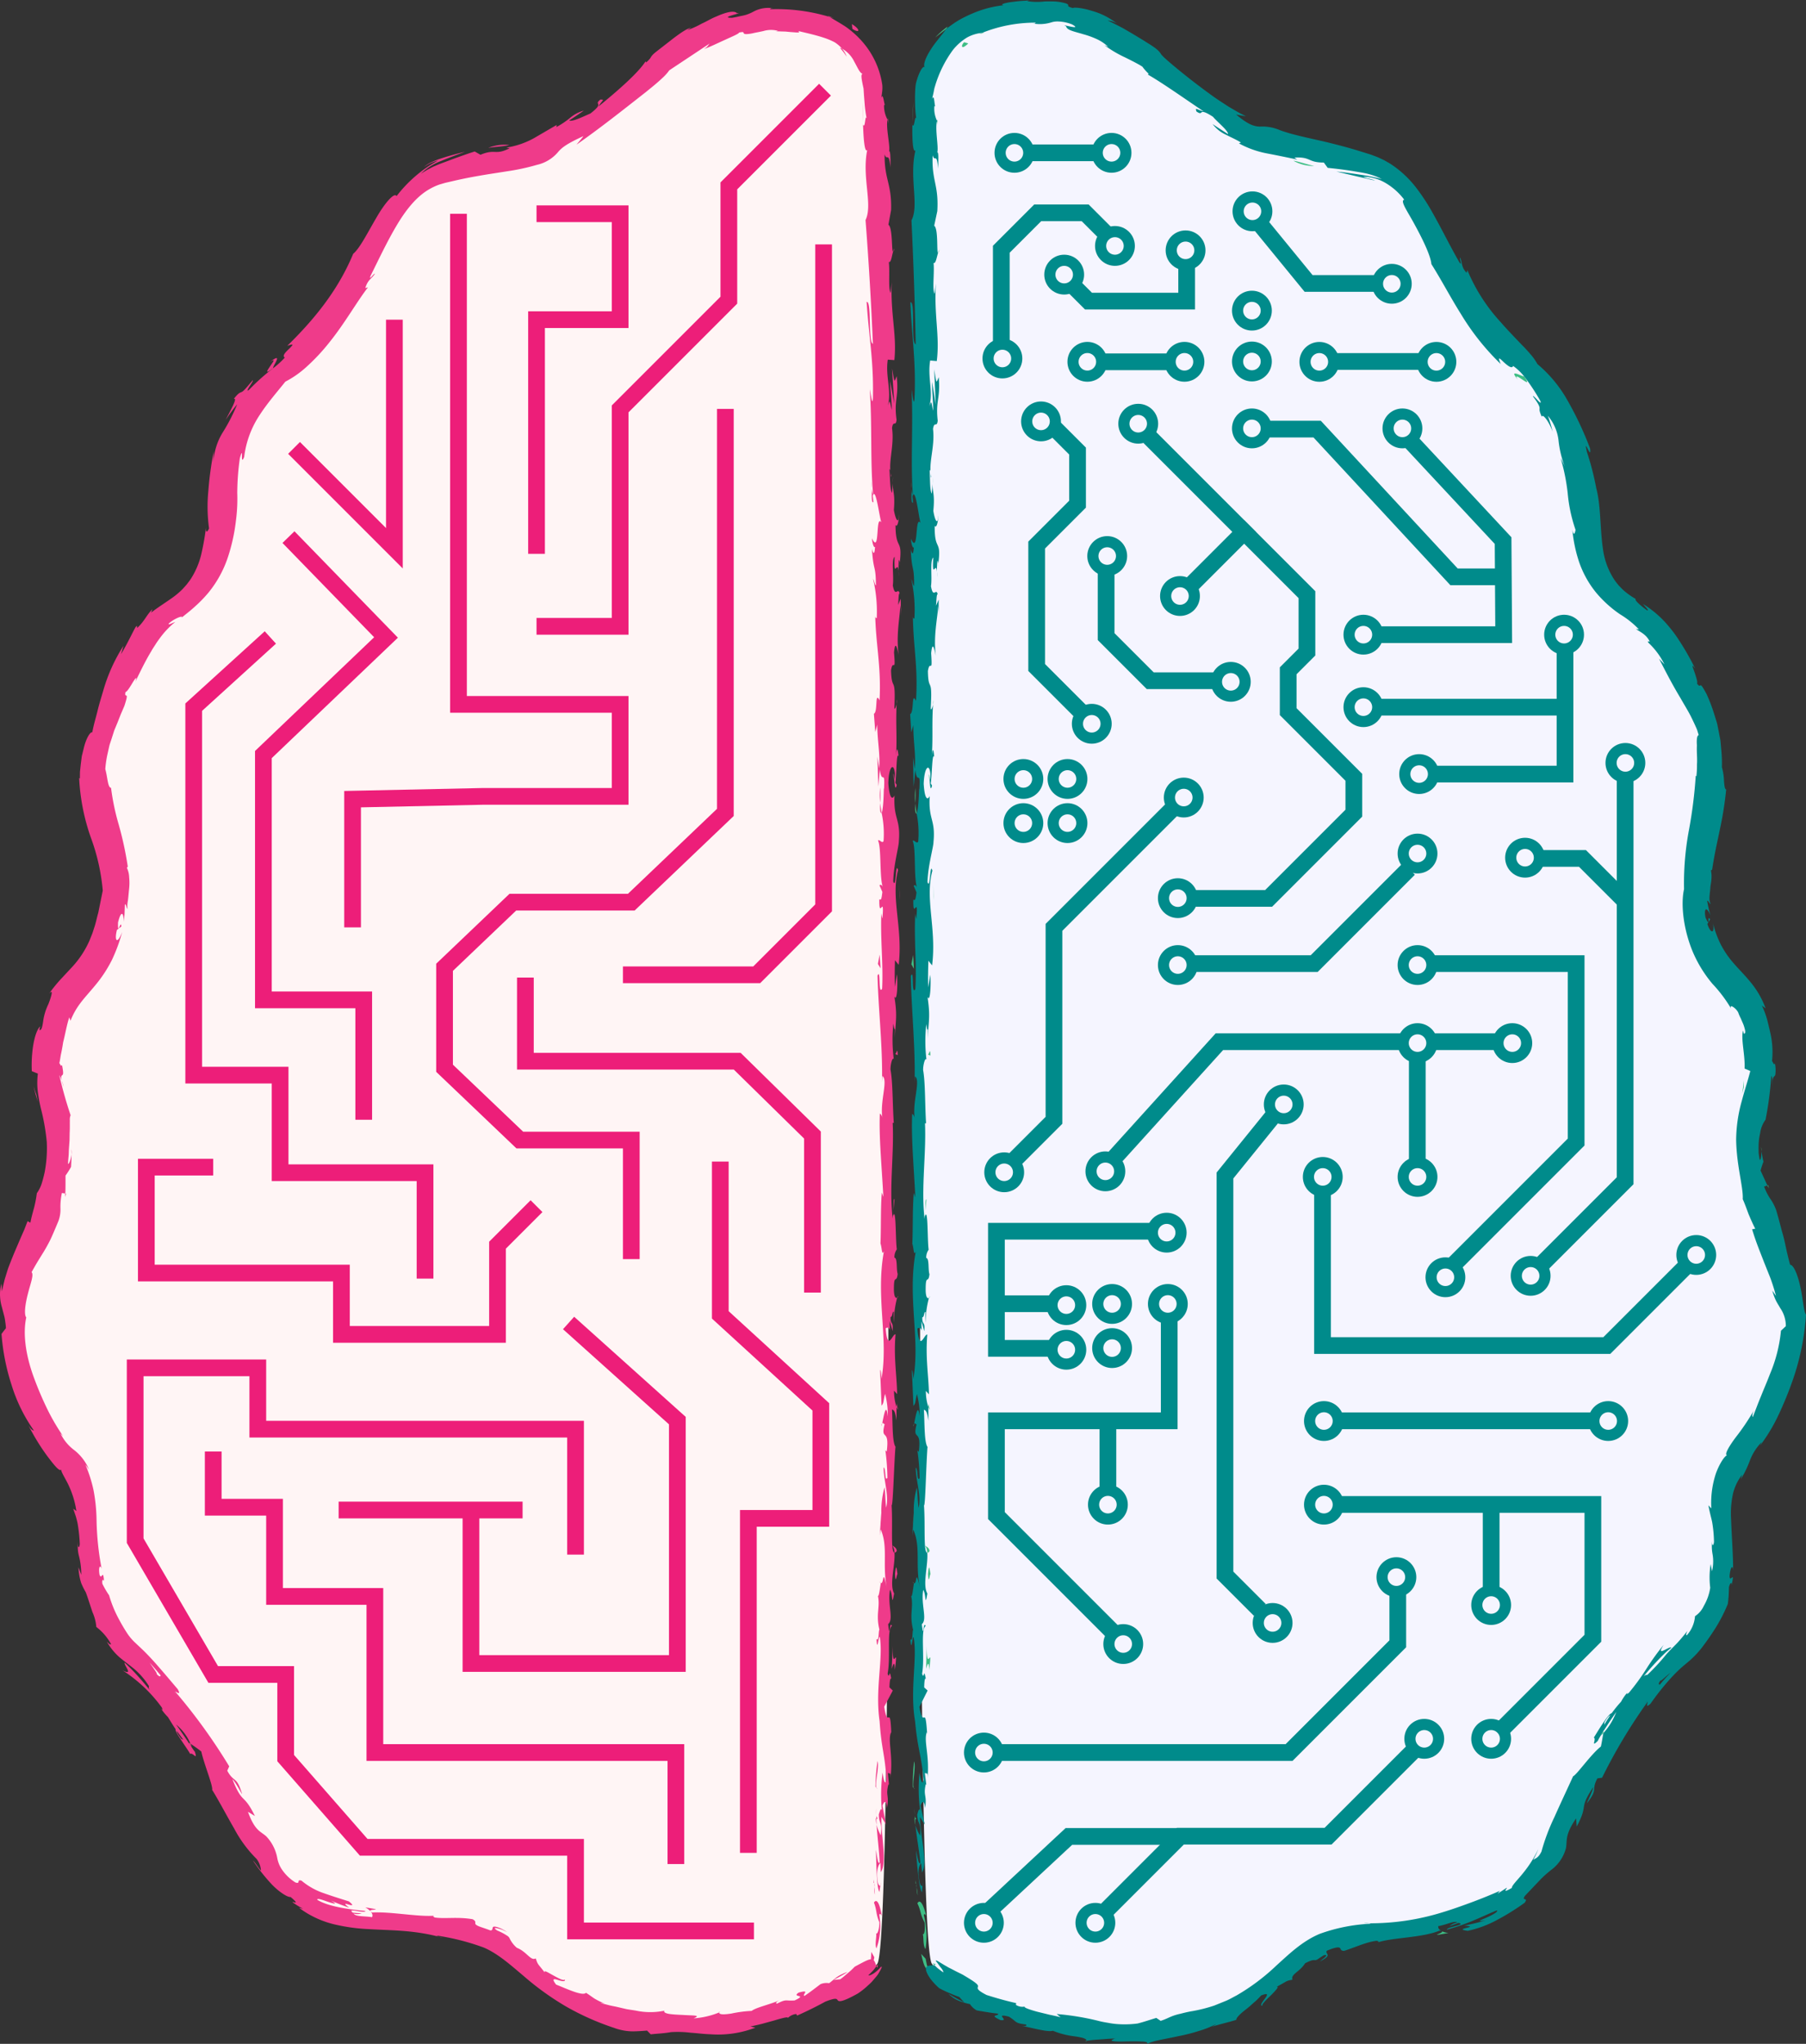 <svg id="Шар_1" data-name="Шар 1" xmlns="http://www.w3.org/2000/svg" viewBox="0 0 323.981 366.593"><rect x="0" y="0" width="323.981" height="366.593" fill="#333333" stroke="none"/><defs><style>.cls-1{fill:#fff5f5}.cls-2{fill:#ef3b8a}.cls-3{fill:#f5f5ff}.cls-4{fill:#3ebe85}.cls-5{fill:#008b8b}.cls-6,.cls-7,.cls-8{fill:none;stroke-miterlimit:10}.cls-6,.cls-7{stroke:#008b8b}.cls-6{stroke-width:2px}.cls-7,.cls-8{stroke-width:3px}.cls-8{stroke:#ed1e79}</style></defs><title>brains</title><path class="cls-1" d="M157.385 352.226c-3.915 5.279-21.533 11.613-33.278 11.613-25.447 0-28.712-12.51-37.192-15.836-10.767-4.222-30.342 0-39.15-13.723-5.137-8.003-7.83-16.891-16.64-28.503s-7.83-7.39-11.745-13.724-3.915-10.557-3.915-20.058-4.893-10.557-8.808-19.002-6.261-16.395-1.958-26.392c12.724-29.559 0-25.336 4.894-43.282 2.01-7.373 7.25-7.315 9.787-16.891 3.915-14.78-6.862-22.407 0-39.06 7.83-19.002 10.767-15.835 15.66-21.113 9.286-10.015-1.078-25.645 16.64-41.172C67.34 51.36 66.973 33.73 79.084 30.246c14.68-4.222 16.02-.881 31.32-12.668 13.702-10.557 1.957-3.167 13.702-10.557s24.47-3.167 27.405-1.055a15.468 15.468 0 0 1 5.873 9.5c.979 4.224 3.915 331.482 0 336.76z"/><path class="cls-2" d="M157.121 352.03c-1.609-1.193-.446-.33-.805-.596v.002l-.002.003-.001.005-.003.011-.005.022-.008.04a.427.427 0 0 0-.006.073.194.194 0 0 0 .028.106c.036.052.104.066.198.03a.533.533 0 0 0 .076-.035l.02-.012.01-.007.006-.003.002-.002.49.363-.002-.002-.004-.003-.007-.006a2.234 2.234 0 0 0-.244-.185l-.14-.085c-.052-.029-.111-.058-.09-.043l.008.02c.004.034.028-.032.041-.051a1.702 1.702 0 0 0 .156-.634l-.536-.947c-.008.32-.021.631-.041.928l-.037.403-.013.125s-.006.042.003.012c-.047-.04.174.034.262.07a2.194 2.194 0 0 1 .644.399zM158.17 343.592c-.247-1.534-.745-3.304-1.39-2.347.571 1.526.292 1.875.964 3.528.01 1.296-.345 2.235-.574 2.002.143.468-.285 1.974.058 2.693a11.745 11.745 0 0 0 .506-5.992c.168-.47.319.001.435.116zM160.26 217.177l-.076.815a5.437 5.437 0 0 0 .077-.815zM160.258 138.838c.02.596.087.845.147.874-.047-.553-.09-1.008-.147-.874zM160.89 125.457l-.039.789a1.99 1.99 0 0 0 .04-.789zM160.26 217.177l.204-2.093c-.216-.146-.158 1.073-.203 2.093zM157.102 326.137a6.991 6.991 0 0 0 .151 1.139l-.048-1.068a.498.498 0 0 1-.103-.07zM160.824 251.713v.636a3.446 3.446 0 0 0 .269.529zM160.86 278.22c.028-.6-.533-.81-.778-1.042a2.686 2.686 0 0 1 .38 1.31c.107.01.235-.068.399-.268zM159.488 320.243l.065.747-.065-.747zM160.944 232.742a.504.504 0 0 0 .2-.242c-.07 0-.137.095-.2.242zM129.003 360.858c-.015.042.016.064.014.099.139-.077.179-.122-.014-.1zM157.502 352.313l-.265.343a.837.837 0 0 0 .179.273zM161.408 100.972l-.01.11c.07.643.056.278.01-.11zM48.45 64.9c1.164-.72.443.107-.062.893-.523.775-.903 1.413.676.198-.465.083 2.058-3.107-.615-1.09zM157.19 325.453l.015-1.084a9.281 9.281 0 0 0-.015 1.084z"/><path class="cls-2" d="M49.064 65.991l.004.004.323-.251zM160.444 44.57a1.802 1.802 0 0 0-.238.578c.057-.02.126-.151.238-.579zM160.135 86.6l.065-1.041a9.994 9.994 0 0 0-.065 1.04zM159.272 22.754a6.2 6.2 0 0 0 .008-1.533 1.41 1.41 0 0 0-.063.237 3.116 3.116 0 0 1 .055 1.296zM148.455 2.785c.108.084.257.17.385.256.23.073.497.148.733.237-.37-.177-.744-.328-1.118-.493zM65.521 342.11a3.61 3.61 0 0 1 .908.673c-.263-.45 2.927-.057-.908-.673zM157.418 326.132a.97.97 0 0 1-.228-.679l.015.755c.082.068.161.084.213-.076zM154.816 21.939l-.018-3.583c-.02.997-.013 2.3.018 3.583zM12.8 206.13l.042.91a3.208 3.208 0 0 0-.042-.91zM151.886 10.162a4.332 4.332 0 0 0-.849-1.45 1.044 1.044 0 0 0-.352-.114 10.889 10.889 0 0 1 1.2 1.564zM66.435 342.79c-.007-.003-.006-.007-.006-.007s-.001.004.006.007z"/><path class="cls-2" d="M90.958 346.533a10.367 10.367 0 0 0-1.094-.631 6.217 6.217 0 0 0-.773-.276c-.395-.105-.566-.07-.649.022-.162.184.01.585-.458.601-1.091-.412-1.735-.593-2.132-.765-.394-.17-.53-.3-.574-.416-.09-.239.202-.457-.497-.83-2.788-.475-4.878-.031-6.805-.31-.13-.138-.5-.227-.042-.325-2.827.248-8.01-.774-11.134-.564a.981.981 0 0 1-.365-.249c.427.45.447.833.302 1.081-1.497-.236-2.872-.052-3.32-.659a2.409 2.409 0 0 0 1.471-.027q-.796-.043-1.587-.124c-1.226-.976 2.15.23 2.252-.3-3.028-.3-6.628-.785-8.634-2.001-.068-.406 1.155.111 2.121.421.977.299 1.634.48.306-.3a34.236 34.236 0 0 0 3.304 1.282c-2.346-1.719 2.052.607-.056-1.123-2.179-.68-3.344-1.064-4.513-1.474a12.397 12.397 0 0 1-3.986-2.241c-.989-.313-.08.65-1.093.321a8.038 8.038 0 0 1-2.528-2.477 5.478 5.478 0 0 1-.725-1.85 7.602 7.602 0 0 0-1.998-3.96c-1.016-.91-2.026-.95-3.269-4.391l1.245.753c-2.085-4.256-2.184-1.919-4.04-6.606.69.65 1.96 3.233 1.709 2.546-.957-3.173-1.434-1.853-2.625-4.06l.348-.785a102.075 102.075 0 0 0-9.707-13.43c.35.124 1.115.767.467-.414-1.167-1.369-2.361-2.799-3.634-4.245a51.338 51.338 0 0 0-1.998-2.17c-.693-.712-1.486-1.427-2.093-2.007a9.356 9.356 0 0 1-1.465-1.8 30.809 30.809 0 0 1-1.297-2.21 21.454 21.454 0 0 1-1.82-4.4 17.06 17.06 0 0 1-1.197-2.046c-.115-.538.07-1.047.284-.489-.182-2.392-.404-.048-.808-1.169-.23-1.396.135-1.892.39-1.019a51.207 51.207 0 0 1-.921-8.784 31.124 31.124 0 0 0-.534-5.314 24.405 24.405 0 0 0-1.464-4.607 10.624 10.624 0 0 1 .655.894 8.626 8.626 0 0 0-2.7-3.54 8.115 8.115 0 0 1-2.425-2.958l.468.481a37.696 37.696 0 0 1-3.024-5.239 60.806 60.806 0 0 1-2.373-5.697c-1.323-3.756-1.836-7.471-1.215-10.347-.44-.567-.162-2.48.296-4.249.439-1.78 1.115-3.415.66-3.87.538-.983.976-1.719 1.321-2.282l.91-1.473c.291-.483.6-1.027 1.02-1.838.41-.817.873-1.937 1.546-3.535a5.837 5.837 0 0 0 .38-2.36 11.733 11.733 0 0 1 .263-2.723l.612.098c.054-1.07.03-2.163.04-3.221a14.564 14.564 0 0 0 .993-1.564c.032-.754.095-1.495.093-2.25-.104.897-.49 1.853-.642 1.699.017-.432.052-.885.1-1.347.04-.465.036-.952.071-1.432l.103-1.432.022-1.365c.053-.876.015-1.63.035-2.189a2.084 2.084 0 0 1 .133-.947 74.158 74.158 0 0 1-2.027-7.2 9.117 9.117 0 0 1 .806 2.128c-.625-1.762-.463-1.958-.295-2.095.178-.15.291-.224-.028-1.852-.159.446-.357-.24-.479-.324.122-.422.17-.966.296-1.604.142-.64.274-1.365.39-2.129.391-1.532.684-3.303 1.111-4.484.07.21.127.405.211.611a13.004 13.004 0 0 1 1.703-3.064c.74-1.013 1.748-2.08 2.821-3.39a23.327 23.327 0 0 0 2.906-4.45 29.823 29.823 0 0 0 1.84-5.006c-.918 2.37-1.433 1.544-.942-.371l.8-.631c-.121-1.36-.675 1.99-.603-.714.302-1.227.564-1.62.742-1.52.207.106.29.71.243 1.467.06-.528.17-1.044.186-1.577l.058-1.59c.214-.17.238.582.463.808a4.811 4.811 0 0 1 .073-1.456c.083-.608.133-1.318.212-2.052a10.232 10.232 0 0 0 .02-2.164 4.253 4.253 0 0 0-.415-1.725l.166-.2a61.164 61.164 0 0 0-1.7-7.802 41.715 41.715 0 0 1-1.301-6.326c-.598-.041-.619-1.916-1.033-3.365a18.533 18.533 0 0 1 .4-2.714l.309-1.386c.108-.465.295-.923.437-1.392l.451-1.417.588-1.42.575-1.46.664-1.547c1-3.042-.079-1.052.204-2.496.282-.002.886-1.033 1.336-1.776.461-.735.783-1.168.425-.059 1.162-2.408 1.925-3.94 2.866-5.49.22-.407.479-.777.74-1.186.255-.421.551-.823.876-1.258a14.968 14.968 0 0 1 2.686-2.796c-.703.24-1.348.662-1.148.273.837-.792 2.384-1.433 2.367-1.136l-.245.231c.752-.635 1.654-1.301 2.51-2.089a23.885 23.885 0 0 0 2.48-2.552 20.048 20.048 0 0 0 3.505-6.433 32.943 32.943 0 0 0 1.413-6.492 29.844 29.844 0 0 0 .22-5.32l.017.346a45.63 45.63 0 0 1 .465-6.213c.78-2.702-.041 1.72.775-.21a17.357 17.357 0 0 1 2.853-7.632c1.328-2.026 2.817-3.74 4.535-5.871a17.661 17.661 0 0 0 3.65-2.527 35.801 35.801 0 0 0 4.263-4.54c2.762-3.428 4.983-7.38 6.91-9.853l-.485.138c.472-1.565 1.11-1.593 1.735-2.59-.323.018-1.095 1.369-.8.408 1.496-3.006 2.924-6.051 4.571-8.85 1.637-2.792 3.563-5.319 5.968-6.696a10.635 10.635 0 0 1 1.869-.86l1.004-.29 1.219-.281a78.652 78.652 0 0 1 4.89-.99c1.64-.292 3.293-.526 5.016-.805a39.99 39.99 0 0 0 5.339-1.154 6.934 6.934 0 0 0 3.831-2.365c.666-.754 1.52-1.428 4.491-2.785-.382.53-.822 1.016-1.241 1.532 4.35-3.041 8.355-6.233 12.412-9.411 1.017-.825 2.006-1.611 3.06-2.604a7.1 7.1 0 0 0 .416-.414 6.1 6.1 0 0 0 .47-.53 3.951 3.951 0 0 0 .251-.34l.12-.182a.231.231 0 0 1-.03.043l-.012.014-.006.007-.003.003c1.15.892-1.573-1.214-1.28-.989a2.4 2.4 0 0 1 .193.154 2.333 2.333 0 0 1 .33.357.84.84 0 0 0 .112.138l.3.321.148.163c.069.077.02.02.037.037l.006-.004.022-.016.02-.019.076-.053.156-.11.346-.235.756-.5 6.006-3.985c-.395.4-.312.582-1.064 1.006.917-.285 2.435-1.039 3.794-1.647 1.35-.627 2.542-1.11 2.513-1.306 1.364-.29.388.237 1.261.277a6.95 6.95 0 0 0 1.514-.227c.532-.1 1.083-.21 1.61-.328a4.766 4.766 0 0 1 2.53-.05c.166.08-.532.127-.873.188A5.643 5.643 0 0 1 140 5.635l.892.025.881.083c1.127.07 1.95.215 1.416-.18 1.643.39 3.214.742 4.62 1.213a12.126 12.126 0 0 1 1.899.796 5.596 5.596 0 0 1 1.33 1.14 5.343 5.343 0 0 1 2.229 2.383c.593 1.042.98 2.048 1.491 2.142-.436.036-.127 1.272.158 2.675l.074 1.16.123 1.567a25.145 25.145 0 0 0 .347 2.58c-.292-.766-.233 2.017-.634 1.12.075 2.637.288 5.057.744 4.587-.986 4.888 1.044 9.779-.3 12.545a629.934 629.934 0 0 1 1.323 22.193c-.905-.244-.186-7.816-1.13-7.5.456 6.703 1.276 10.565 1.132 17.22-.104 1.725-.402-.973-.562-1.553.446 6.699.057 12.962.606 18.921a3.92 3.92 0 0 1-.257-1.265c.041 1.175-.105 2.735.303 2.598l-.123-1.145c.578-1.883 1.289 4.657 1.605 4.864-1.194-1.984-.24 5.895-1.755 2.74.084.772.287 1.741.56 1.561-.07 1.149-.226 1.515-.549.353.261 4.209.684 2.71.708 6.524-.198-.011-.282-.78-.519-1.173a25.153 25.153 0 0 1 .668 7.091c-.122-.193-.274.183-.28-.78.107 5.537 1.11 9.43.782 15.508-.876-1.785-.268 2.069-1.013 2.396l.247 3.265.353-1.314c.008 2.862.57 5.387.342 7.848l-.322-2.124.179 5.361.262-3.037c.405 2.893.943-.316.76 3.494-.08-.774.011 2.862-.42 4.356l-.002-.01a17.786 17.786 0 0 1 .335 4.987c-.235.551-.829-.437-.985-.078.633 1.392.214 6.7.889 8.464-.16-.588-.552-.617-.63-.423l.513 1.17c-.154 1.326-.232 1.52-.546 1.307-.07 3.988.94-1.272.559 3.462a6.786 6.786 0 0 1-.2-.966c-.186 4.754.371 9.18.143 13.55-.745 1.291-.203-3.815-.83-2.337.168 6.295.962 13.034.807 19.128l.08-1.136c1.063.84-.507 4.54.003 7.62-.082-.754-.593-.987-.474-.784-.156 4.174.289 8.53.638 14.853l-.275-.783c-.237 2.46-.125 6.476-.245 9.133.274.788.232 2.308.627 1.384-1.538 8.192.85 15.623-.445 22.891-.003-.869-.238-2.071-.239-1.38l.247 6.19c.463-.489.28-.811.641-2.111a15.238 15.238 0 0 1 .483 4.065c-.303-2.784-.742.024-1.001 1.226.142-.202.297.21.442.109-.828 3.232.93.543.368 4.957l-.242-.234a40.443 40.443 0 0 1 .365 4.958c-.537.737-.246-1.76-.685-1.874.025 2.502 1 4.94.46 7.204-.145-1.063-.143-2.592-.288-3.655a15.885 15.885 0 0 0-.582 4.583l.015-.18-.299 4.236.174-1.078c1.383 3.137.23 6.377 1.12 10.6-.843-4.105-.497-.68-1.1-.997-.174 1.076-.372 2.712-.54 2.245.477 1.996-.404 3.325.291 6.143-.195.125-.034 2.132-.52 1.679.134 2.593.343-.61.586-.39.638 4-.881 9.382-.032 15.137.317 4.959.962 5.883 1.22 10.488-.337 1.548-.691-1.282-.691-1.282a30.332 30.332 0 0 0-.126 6.746c-.16-.481-.314.009-.547.723.013 1.893.685 1.28.343 3.77a7.449 7.449 0 0 1-.742-1.907c.133 2.233.445 4.442.557 6.755-.357.602-.476-1.406-.679-2.225.092 2.596.116 6.721.62 7.541l.249-1.656c-.004.946-.477.47-.553-.23-.35-2.233.283-3.197.483-3.318l.077 1.647c1.198-1.656-.003-6.61.125-9.916l.803 1.398-.623-3.41c.23-.719.703-1.205.798.433.454-2.368-.257-2.107.235-4.14.075-.224.113-.121.143.088l-.211-2.325c.167.458.593-.377.45 1.047.545-4.16-.528-6.726.122-8.286l.047.349c-.214-5.783-.604-.567-1.272-4.909l1.536-2.901-.605-.575c.027-.596.084-1.775.326-1.554-.398-2.223-.268.375-.652-.916.583-2.865-.198-7.914.78-8.554-.458-1.033-.378 2.742-.68-.323 1.053-.867-.155-3.543.339-6.161.536.808.235 3.29.733.67-.905-1.587.226-5.105.06-7.317-.725-.107-.281-4.81-.513-8.521.244.235.42-6.982.687-10.433l.121.102c-.733-.67-.589-4.23-.738-6.823.44.102.612.569.807 1.974v-2.438a9.128 9.128 0 0 1-.442-2.916l.549.613c-.028-3.244-.644-6.533-.279-10.707-.512-.235-1.424 3.32-1.768-1.093.277-.164.75-.327.864.827a8.453 8.453 0 0 1-.113-2.11l.467 1.762c.204-1.9-.39-.994-.347-2.513.395.03.28-1.125.594-.907a10.295 10.295 0 0 0-.007 1.907 18.231 18.231 0 0 1 .6-4.47c-.224.15-.53 0-.583-1.255-.033-3.243.473-1.11.674-3.003-.275-.785.006-2.855-.585-2.909a2.465 2.465 0 0 1 .436-1.492c-.263-1.678-.09-7.841-.714-5.948l-.04.43-.026-.274v.014-.014c-.6-5.5.306-11.431.035-16.89l.198.008c-.236-3.259-.16-7.254-.593-9.58-.003-.963.352-2.276.588-1.865a27.727 27.727 0 0 1-.071-6.369c.355 2.504.301-.865.263 2.566.157-3.238.47-3.972-.086-7.446.512 1.181.626-2.44.467-3.978l-.351 2.27c-.082-1.73-.045-3.243-.01-4.78l.67.828c.776-6.63-1.44-11.94-.116-16.99-.475-1.75-.306 3.6-.86 2.036.072-3.048 1.008-6.229 1.004-7.183.342-4.176-.997-3.888-.774-8.258-.233.56-.863 1.092-1.109-2.17.067-3.05.97-3.755 1.174-1.832.025.731-.048 1.085-.129 1.054.094.985.204 2.277.453 1.068l-.24-.394c.232-1.515.177-5.71.574-4.727-.243-2.303-.397-.983-.508.725.316-3.914-.033-6.11.167-10.138-.126.641-.4 1.233-.402.596.249-5.907-.47-2.597-.605-6.597.343-2.276.87.808.535-3.217.225-2.462.625-.526.827.45-.487-3.666.244-6.86.31-8.956l.208 1.932a28.986 28.986 0 0 1-.135-3.066l-.466 1.108c.074-1.136.067-2.097.265-2.077-.321-1.167-.782.902-1.227-1.415.228-1.515-.3-4.605.325-5.134-.171 4.76.628-.531.766 3.496a17.276 17.276 0 0 1-.015-2.863c.07-.172.132.16.171.47.522-4.559-.73-2.087-.76-6.806.36.596.663-1.1.58-1.87.01 1.902-.584.916-.872-.826.247-3.029-.237-3.287-.221-4.872l-.112 1.81c-.36-.61-.33-2.123-.462-4.23.274-.184.21 1.913.323 1.159-.647-2.336.593-5.299.138-8.56.225-1.515.665-.153.814-1.483-.5-3.656.444-3.97.02-7.813-.464 1.114-.346 1.307-.841-1.397l.406 6.32-.739-4.05c.015 1.908.345 4.024.276 5.168-.41-1.93-.29-1.732-.675-.814.687-2.62-.474-5.173-.026-8.197l1.183.079c.473-4.546-.702-8.057-.482-13.955l-.181 1.897c-.48-.784-.113-3.638-.33-5.544.397.172.525-1.023.759-1.841-.291.103-.035-4.315-.832-4.839l.48-2.64c.136-4.763-1.212-5.413-1.163-9.99.454 1.37.696-.715 1.06 2.345-.024-1.528.021-2.904-.253-2.923.231-.898-.619-4.227-.281-5.643a5.12 5.12 0 0 1-.625-2.56c.074-.19.195 0 .195 0-.192 0-.361-2.688-.742-1.166a11.082 11.082 0 0 0 .189-1.137 6.031 6.031 0 0 0 .038-1.385 15.028 15.028 0 0 0-3.451-7.59 16.664 16.664 0 0 0-3.068-2.795c-1.124-.742-2.11-1.267-2.913-1.784a32.668 32.668 0 0 0-10.724-1.382c.2-.122.006-.197.606-.168a5.572 5.572 0 0 0-3.55.59 7.4 7.4 0 0 1-1.284.56 8.559 8.559 0 0 1-1.049.244c-.415.102-.907.209-1.51.309-2.603.006 2.447-.98.87-.827-.471-.54-1.982-.18-3.685.591-.871.332-1.735.886-2.64 1.283a15.883 15.883 0 0 1-2.572 1.164l.679-.474a8.23 8.23 0 0 0-.951.421c-.295.166-.594.354-.9.56a35.81 35.81 0 0 0-1.913 1.419l-2.142 1.665c-.219.178-.378.286-.654.523l-.195.17c-.085.081-.19.196-.276.298a2.474 2.474 0 0 0-.208.3l-.064.108c-.03.054-.079.106-.116.162l-.197.214c-.121.14-.317.304-.48.454 0 0 .05-.205-.118-.159-1.454 2.227-5.465 5.634-8.405 8.034.649-1.124 1.224-1.257.339-1.238-1.33 1.071.92.397-1.784 2.493-1.055.441-3.255 1.552-3.81 1.253a91.596 91.596 0 0 0 2.629-1.767 6.45 6.45 0 0 0-2.535 1.356 15.002 15.002 0 0 1-2.381 1.588l.034-.37-4.143 2.412a15.045 15.045 0 0 1-4.876 1.648l.582.123c-2.69 1.335-2.47.02-5.225 1.162l-1.031-.589c-.936.293-2.566.854-4.353 1.52-.899.355-1.81.647-2.772 1.077-.477.185-.914.457-1.355.668-.416.262-.834.49-1.202.753a10.233 10.233 0 0 1 3.67-2.321c1.476-.617 3.05-1.182 4.253-1.64-.948.223-2.554.625-4.013 1.107a15.387 15.387 0 0 0-2.102.808 4.885 4.885 0 0 0-1.242.826 7.125 7.125 0 0 1 2.515-1.17 23.725 23.725 0 0 0-7.42 6.38c-.375-.767-2.123 1.254-3.606 3.844-1.519 2.571-3 5.557-4.169 6.488-2.567 6.174-6.53 11.332-11.835 16.52 1.357-.504.98-.12.397.474-.601.568-1.408 1.324-.832 1.627a14.74 14.74 0 0 1-2.022 1.857 38.533 38.533 0 0 0-4.336 3.862c-.536.47-.347.039-.013-.48.333-.518.772-1.152.61-1.169-1.376 1.641-1.69 1.985-1.989 2.108-.282.14-.513.082-1.411 1.25.691-.27-.32 1.58-1.476 3.791a33.71 33.71 0 0 1 2.092-2.839 32.252 32.252 0 0 1-2.561 5 11.113 11.113 0 0 0-1.685 5.375c.003-.646 0-1.296.042-1.952a60.295 60.295 0 0 0-.968 7.098 28.783 28.783 0 0 0 .123 6.736c-.197.476-.615 1.06-.55-.15a45.3 45.3 0 0 1-.86 4.86 14.351 14.351 0 0 1-1.853 4.342c-.208.33-.461.626-.687.941-.25.3-.52.586-.776.877a14.37 14.37 0 0 1-1.746 1.495c-1.252.9-2.728 1.815-3.93 2.76l.247-.622c-1.08 1.049-1.427 2.17-2.741 3.366-.047-.147.092-.64-.302-.121-.403.669-1.647 3.334-2.6 4.81l.451-1.497a30.11 30.11 0 0 0-3.587 7.89c-.35 1.216-.713 2.336-1.028 3.611-.3 1.278-.717 2.546-.98 4.013-.393-.113-1.14 1.145-1.547 2.914l-.338 1.37-.183 1.435-.146 1.377-.017 1.205-.128-.097a37.348 37.348 0 0 0 2.151 10.832 36.253 36.253 0 0 1 2.083 9.36l-.808 3.991c-.23.774-.387 1.618-.658 2.466-.144.42-.269.86-.427 1.287l-.51 1.273a17.161 17.161 0 0 1-3.056 4.648l-2.11 2.267a24.74 24.74 0 0 0-2.064 2.566c.85-1.015.41.522-.128 1.88a10.106 10.106 0 0 0-.944 3.154c-.148.965-.312 1.657-.675 1.434l.16-.62c-1.127 1.096-1.658 4.94-1.507 8.043l1.087.439a13.043 13.043 0 0 0-.024 3.13 30.596 30.596 0 0 0 .58 3.184 37.963 37.963 0 0 1 1.038 5.928 22.906 22.906 0 0 1-.38 5.462c-.181.81-.373 1.548-.584 2.183a6.645 6.645 0 0 1-.817 1.568 21.783 21.783 0 0 1-.507 2.647c-.25.904-.499 1.808-.651 2.64l-.503-.276-.593 1.529-.606 1.376-1.11 2.593c-.351.829-.762 1.863-1.198 3.006l-.58 1.877a49.56 49.56 0 0 0-.506 2.204c-.044-.46-.057-.917-.083-1.385a6.826 6.826 0 0 0-.255 2.34 7.905 7.905 0 0 0 .316 1.846l.455 1.735a8.556 8.556 0 0 1 .162.967 8.703 8.703 0 0 1 .115 1.114c-.272.335-.548.682-.79 1.035a38.808 38.808 0 0 0 1.807 9.155 28.927 28.927 0 0 0 4.002 8.156c-.155-.026-.461-.062-.983-.937a38.8 38.8 0 0 0 3.444 5.605c1.345 1.765 2.271 2.905 2.514 2.228-.308.25.486 1.346 1.168 2.749a16.665 16.665 0 0 1 1.48 4.796l-.57-.418.491 1.457c.122.438.22.812.3 1.22a28.31 28.31 0 0 1 .386 3.624c-.048.89-.43.787-.309-.394a6.914 6.914 0 0 0 .198 2.714 13.515 13.515 0 0 1 .382 3.218c-.182-.44-.333-.881-.501-1.329a10.459 10.459 0 0 0 .481 2.816 13.847 13.847 0 0 0 .822 1.658c.357.93.789 2.347 1.211 3.587a7.954 7.954 0 0 1 .678 2.636 9.737 9.737 0 0 1 2.625 3.039c-.003.318-.511-.167-.741-.418a10.853 10.853 0 0 0 2.315 2.851c.818.688 1.476 1.148 2.1 1.66a12.873 12.873 0 0 1 3.16 3.508c-.097.172-.027.4.11.65-1.234-1.519-2.389-2.818-3.224-3.669-.833-.848-1.358-1.308-1.234-1.232-.297.389 1.75 2.48-.422 1.387a26.168 26.168 0 0 1 7.073 6.684 1.583 1.583 0 0 1 .109.433l-.242-.219a10.348 10.348 0 0 0 1.235 1.507c.516.837.834 1.373 1.358 2.153-.133.535 1.85 3.089 2.63 4.451.408-.409 1.423 1.392.796-.492.099.234-.215-.219-.79-1.097a5.637 5.637 0 0 0-.416-.531l.1.063c-.575-.86-1.334-1.978-2.228-3.224a9.087 9.087 0 0 1 2.581 3.44c.737.49 1.526 1.06 1.944 1.4.488 2.263 2.11 6.124 1.943 6.871 1.272 2.059 2.594 4.61 3.946 6.934a22.474 22.474 0 0 0 4.03 5.462 3.72 3.72 0 0 1 .78 2.099c-.592-.654-1.047-1.491-1.429-1.796a33.657 33.657 0 0 0 3.47 4.366c1.369 1.38 2.791 2.24 3.277 2.157 1.405 1.186.9 1.039.546.93-.176-.053-.309-.094-.128.057a12.092 12.092 0 0 0 1.807 1.106c-.243-.037-.475-.1-.714-.155a17.222 17.222 0 0 0 6.337 2.973 32.819 32.819 0 0 0 6.188.852c4.069.259 8.252.122 13.308 1.568a3.372 3.372 0 0 1-1.18-.42 42.465 42.465 0 0 1 8.491 2.158c2.542 1.086 4.805 3.127 7.179 5.125a50.212 50.212 0 0 0 7.644 5.486 47.002 47.002 0 0 0 8.522 3.786 9.863 9.863 0 0 0 3.437.635 35.351 35.351 0 0 0 2.503-.14l.668.674c1.223-.136 2.427-.17 3.623-.395a18.943 18.943 0 0 1 3.586.113c1.157.069 2.322.243 3.517.269a18.592 18.592 0 0 0 8.04-1.185l-.893-.22a34.297 34.297 0 0 0 2.046-.456l2.262-.62c1.417-.426 2.526-.718 2.412-.44a2.505 2.505 0 0 1 1.504-.713l.167.278a66.855 66.855 0 0 0 5.08-2.508c2.039-.781 2.014-.454 2.215-.215.195.212.64.41 3.551-1.208a12.707 12.707 0 0 0 1.71-1.331c.29-.27.584-.521.852-.809l.738-.864a4.474 4.474 0 0 0 .564-.808c.15-.257.267-.476.345-.645.157-.338.147-.472-.046-.324a6.433 6.433 0 0 1-1.271 1.148c-.453.276-.836.439-.962.339l.775-.774c.253-.262.458-.578.684-.86-.218-.44-.297-1.092-.766-1.207-.535-.11-1.083.2-3.146 1.305a13.412 13.412 0 0 1-1.235 1.15c-.438.373-.873.76-1.356 1.103l-1.2.121c.857-.458 1.719-.91 2.511-1.424a5.606 5.606 0 0 0-1.044.414 5.526 5.526 0 0 0-.847.48c-.506.351-.923.754-1.415 1.112a2.883 2.883 0 0 0-1.536.167c-.942.707-1.888 1.45-2.888 2.118-.52-.196 1.202-1.22-1.046-.597-1.394.95 1.76.24-.713 1.403-1.766.132-1.375-.323-3.193.585-.337-.15.027-.418.752-.742-1.613.799-4.48 1.39-5.274 2.037a21.886 21.886 0 0 0-3.618.47c-1.236.188-2.239.248-2.206-.194a14.651 14.651 0 0 1-4.59 1.06c1.431-.596-.016-.481-1.822-.605-.895-.04-1.858-.085-2.543-.188-.684-.108-1.076-.33-.864-.583a12.47 12.47 0 0 1-5.216-.03c-.532-.083-1.082-.158-1.627-.257l-1.606-.373c-.53-.126-1.07-.207-1.572-.34a22.32 22.32 0 0 0-1.457-.35 2.223 2.223 0 0 1 .965.149 11.696 11.696 0 0 1-2.106-1.011c-.492-.336-.889-.642-1.46-.994-.601.664-3.583-.79-5.356-1.47-.854-1.109-.38-1.043.25-.855.625.21 1.462.434 1.321-.074-.06.148-.348.11-.736-.034-.379-.161-.858-.424-1.32-.677-.926-.498-1.745-1.054-1.565-.547-1.286-1.656-1.217-1.335-1.602-2.512-.93.5-1.579-1.19-3.398-1.907a5.203 5.203 0 0 1-1.333-1.772 1.253 1.253 0 0 0-.473-.437 9.46 9.46 0 0 0-1.704-.879c-.802-.547-.366-.52.305-.337a5.117 5.117 0 0 1 .972.37zm-59.7-43.04l.008-.006 1.048 1.306-1.056-1.3zm-4.409-5.277c.565.638 1.256 1.429 1.96 2.275.006.31-.314.237-.748-.297.342.201-.616-1.104-1.212-1.978zm5.636 13.625c-.635-.827-.762-1.162-.743-1.35l1.079 1.473c.034.013.088.052.125.065a1 1 0 0 1-.461-.188z"/><path class="cls-2" d="M34.133 313.008c.09.122.155.18.263.346-.073-.208-.141-.406-.227-.599l-.352-.215zM160.171 218.135l.013-.143a1.256 1.256 0 0 1-.08.3 1.054 1.054 0 0 1 .067-.157zM11.857 214.099l-.141-.025-.047.622.188-.597zM158.263 255.294a1.239 1.239 0 0 0-.144.488 1.597 1.597 0 0 0 .144-.488zM158.102 271.343l-.208 2.27c.117-.982.173-1.698.208-2.27zM157.77 283.68a.625.625 0 0 0 .24.244l.005-.025zM156.382 87.487a5.725 5.725 0 0 0-.03-.476c-.12-1.116-.07-.357.03.476zM158.168 145.864c-.106-.62-.21-1.23-.277-1.876-.036 1.04-.043 1.848.277 1.876zM154.816 22.333c.003.006.005 0 .01.006l-.01-.4zM157.882 141.273a12.974 12.974 0 0 0 .009 2.715 19.997 19.997 0 0 0-.009-2.715zM156.772 337.116l-.042.591c.037-.008.066.028.088.074zM156.818 337.781l.044.66a1.672 1.672 0 0 0-.044-.66zM156.954 339.83l-.092-1.389a3.654 3.654 0 0 0 .092 1.39zM157.408 320.814l-.201-.19a.282.282 0 0 0 .2.19zM157.425 315.853a35.4 35.4 0 0 0-.378 4.614l.16.157c-.29-.78.547-3.642.218-4.771zM160.164 295.16l-.197 4.16c.224-.725.524-1.68.56.214.691-5.24-.494 1.078-.363-4.373zM160.56 282.26c.088 2.236.315-.025.437.094-.191-1.419-.24-1.762-.438-.094zM160.528 189.026l.513.223c-.08-1.723-.199-.016-.513-.223zM157.802 171.218l-.309 1.678.472.795-.163-2.473zM161.389 160.671l.077.752-.202-2.874.125 2.122zM152.822 4.32l.089.858c.536.359.966.474 1.049.327.082-.143-.183-.597-1.138-1.185zM91.348 26.009a7.663 7.663 0 0 0-3.755.517c1.511-.243 3.032-.281 3.755-.517zM6.521 196.323c-.185-.443-.324-.938-.475-1.424.189.952.468 1.803.723 2.677z"/><path class="cls-3" d="M167.172 352.226c3.915 5.279 21.12 11.613 32.865 11.613 25.448 0 28.712-12.51 37.193-15.836 10.766-4.222 30.341 0 39.15-13.723 5.136-8.003 7.83-16.891 16.639-28.503s7.83-7.39 11.745-13.724 3.915-10.557 3.915-20.058 4.894-10.557 8.809-19.002 6.26-16.395 1.957-26.392c-12.724-29.559 0-25.336-4.894-43.282-2.01-7.373-7.25-7.315-9.787-16.891-3.915-14.78 6.862-22.407 0-39.06-7.83-19.002-10.767-15.835-15.66-21.113-9.286-10.015 1.078-25.645-16.64-41.172-15.66-13.723-15.293-31.353-27.404-34.837-14.682-4.222-16.021-.881-31.32-12.668-13.703-10.557-1.958-3.167-13.703-10.557s-24.469-3.167-27.405-1.055a15.468 15.468 0 0 0-5.873 9.5c-.979 4.224-3.502 331.482.413 336.76z"/><path class="cls-4" d="M166.104 353.019c.208.137.351.094.339-.107a.563.563 0 0 0-.07-.24 1.922 1.922 0 0 1-.142-.458l-.18-.89a30.856 30.856 0 0 1-.792-.87c.071.344.149.695.24 1.058l.164.58.13.355a2.062 2.062 0 0 0 .124.267 3.159 3.159 0 0 0 .187.305zM166.17 343.607c-.397-1.502-1.028-3.236-1.596-2.224.702 1.482.45 1.861 1.294 3.445.146 1.29-.075 2.273-.333 2.072.196.445 0 2.035.488 2.7a14.577 14.577 0 0 0-.298-6.066c.122-.485.317-.03.445.073zM165.987 217.24l-.08.815a5.431 5.431 0 0 0 .08-.814zM166.618 138.947c.013.596.077.846.137.876-.04-.554-.078-1.008-.137-.876zM167.428 125.584l-.05.788a1.99 1.99 0 0 0 .05-.788zM165.987 217.24l.21-2.09c-.215-.147-.161 1.071-.21 2.09zM164.023 326.22a6.854 6.854 0 0 0 .2 1.134l-.095-1.067a.496.496 0 0 1-.105-.066zM166.54 251.754l.002.636a3.437 3.437 0 0 0 .27.527zM166.74 278.238c.02-.599-.543-.804-.79-1.033a2.682 2.682 0 0 1 .393 1.305c.107.009.234-.07.396-.272zM166.186 320.238l.09.744zM166.64 232.796a.504.504 0 0 0 .2-.241c-.07 0-.137.095-.2.241zM194.87 366.144c.026-.036-.002-.066.01-.1-.167.035-.222.068-.01.1zM167.29 352.14l.3.293a.844.844 0 0 0 .3-.135zM168.32 101.127l-.012.109c.06.644.051.28.012-.109zM272.312 68.104c-.722-.99.133-.47.834.012.7.475 1.319.856.217-.669.094.365-3.05-1.622-1.051.657zM164.083 325.532l-.028-1.086a9.3 9.3 0 0 0 .028 1.086zM273.363 67.447l.003-.003c-.075-.106-.159-.205-.24-.304.1.124.158.195.237.307zM168.538 44.767a1.8 1.8 0 0 0-.254.571c.058-.018.13-.147.254-.571zM167.3 86.744l.084-1.038a9.972 9.972 0 0 0-.084 1.038zM168.095 22.97a6.27 6.27 0 0 0 .08-1.525 1.4 1.4 0 0 0-.074.233 3.122 3.122 0 0 1-.006 1.291zM176.585 5.875c-.12-.004-.27.015-.406.023-.194.08-.425.167-.612.265.324-.119.681-.19 1.018-.288zM259.845 346.697a3.36 3.36 0 0 1-1.16-.3c.43.325-2.96 1.074 1.16.3zM164.339 326.202a.972.972 0 0 1-.256-.67l.045.755c.085.065.165.077.21-.085zM163.681 21.946l.18-3.628a61.954 61.954 0 0 0-.18 3.628zM315.912 205.74l.086.746a2.198 2.198 0 0 0-.086-.747zM167.779 6.715l1.936-1.505a3.325 3.325 0 0 0 .273-.44 16.342 16.342 0 0 0-2.209 1.945zM258.676 346.392c.009.002.01.005.01.005s-.001-.003-.01-.005z"/><path class="cls-5" d="M236.828 351.785c2.354-1.216.813-1.228 1.184-1.89 1.692-.73 2.207-.656 2.368-.495.172.172.07.49.721.518 2.224-.704 4.043-1.621 5.911-1.816.155.105.523.108.114.308 2.553-.895 8.006-.825 11.102-2.126a1.067 1.067 0 0 1 .448.108c-.582-.274-.719-.632-.659-.914 1.544-.262 2.747-1.004 3.429-.666a3.012 3.012 0 0 0-1.39.643c.525-.168 1.047-.372 1.566-.559 1.619.348-2.15.736-2.056 1.21a36.938 36.938 0 0 0 4.8-1.66c1.554-.642 2.97-1.33 4.148-1.79.389.178-.925.905-1.968 1.342-1.032.448-1.763.73-.05.438a34.699 34.699 0 0 1-3.827.941c3.182.26-2.338.544.636.942a19.817 19.817 0 0 0 5.299-1.975 42.535 42.535 0 0 0 4.917-3.069c.725-1.067-.656-.188.046-1.238l2.89-3.04a19.834 19.834 0 0 1 1.775-1.572 7.11 7.11 0 0 0 2.69-3.947c.255-1.412-.254-2.268 1.809-5.321l.12 1.46c2.228-4.211.227-2.944 2.97-7.086-.145.91-1.48 3.4-1.071 2.81 2.005-2.556.645-2.209 1.81-4.366l.838-.116a96.846 96.846 0 0 1 8.189-13.652c-.029.368-.437 1.247.516.352a47.472 47.472 0 0 1 3.275-4.17q.881-1.001 1.827-1.892c.63-.603 1.277-1.093 2.102-1.82a17.031 17.031 0 0 0 2.19-2.412 45.631 45.631 0 0 0 1.7-2.41 28.463 28.463 0 0 0 2.76-5.174 23.882 23.882 0 0 0 .199-2.96c.127-.644.485-1.165.466-.432.682-2.846-.33-.212-.354-1.613.15-1.596.556-2.082.636-1.045.02-2.539-.245-5.924-.371-9.296a16.313 16.313 0 0 1 .371-4.51 8.982 8.982 0 0 1 1.642-3.345 8.15 8.15 0 0 0-.247.82 18.775 18.775 0 0 0 1.627-3.365 9.396 9.396 0 0 1 2.121-3.283l-.318.644a30.57 30.57 0 0 0 3.425-5.73 64.314 64.314 0 0 0 2.457-6.044 44.498 44.498 0 0 0 2.37-11.71c-.428-.639-.541-2.86-1.007-4.947-.427-2.096-1.195-3.989-1.845-4.023-.64-2.397-.756-3.176-1.004-4.26-.121-.53-.27-1.114-.521-1.953a109.28 109.28 0 0 0-.955-3.521 8.695 8.695 0 0 0-1.008-1.994 10.148 10.148 0 0 1-1.173-2.288l.584-.2-1.223-2.666a15.791 15.791 0 0 1 .518-1.592 19.115 19.115 0 0 1-.35-1.882c-.029.747-.098 1.641-.308 1.544a11.01 11.01 0 0 1-.198-1.181c-.016-.405-.02-.822-.015-1.236a10.403 10.403 0 0 1 .277-2.35 5.279 5.279 0 0 1 .971-2.434 61.406 61.406 0 0 0 1.035-7.893 1.924 1.924 0 0 1 .188 1.043l-.064 1.733c.079-2.29.186-2.477.375-2.629a.57.57 0 0 0 .23-.449 5.724 5.724 0 0 0-.095-1.937c-.121.563-.378-.3-.506-.386a15.535 15.535 0 0 0-.198-4.539 76.532 76.532 0 0 0-.63-2.704 15.113 15.113 0 0 0-.996-2.71l.67.505a15.733 15.733 0 0 0-2.571-4.543c-1.076-1.344-2.185-2.417-3.094-3.472a16.834 16.834 0 0 1-2.312-3.322 18.798 18.798 0 0 1-1.47-3.946c.383 2.03-.455 1.845-.995.15l.49-.831c-.625-1.016.138 1.843-.823-.325-.22-1.108-.056-1.508.155-1.474.192.038.486.49.734 1.076a19.433 19.433 0 0 1-.59-2.578c.177-.169.346.436.609.565a3.049 3.049 0 0 1-.205-1.157c.03-.498.098-1.075.153-1.66.028-.583.184-1.19.205-1.744a5.474 5.474 0 0 0-.09-1.485l.214-.123c.426-2.914.967-5.123 1.404-7.297a63.363 63.363 0 0 0 1.114-7.086c-.272-.082-.305-.659-.387-1.44a10.307 10.307 0 0 0-.38-2.565 25.677 25.677 0 0 0-.115-3.158l-.15-1.646-.316-1.654c-.12-.555-.202-1.136-.368-1.689l-.527-1.672a28.434 28.434 0 0 0-1.266-3.281c-1.557-2.918-.818-.694-1.725-1.91.183-.216-.229-1.386-.519-2.247-.318-.854-.507-1.404.214-.381a48.216 48.216 0 0 0-3.412-5.869 25.425 25.425 0 0 0-2.21-2.724 18.8 18.8 0 0 0-3.775-3.053c.54.62 1.21 1.302.724 1.131-1.138-.786-2.324-1.9-2.013-2.005l.298.143a12.651 12.651 0 0 1-2.326-1.576c-.36-.298-.675-.656-1.01-.994a12.003 12.003 0 0 1-.86-1.127 13.156 13.156 0 0 1-1.974-5.382c-.579-3.874-.35-8.053-1.287-11.216l.093.353a49.269 49.269 0 0 0-1.69-6.587c-.35-1.535-.156-1.106.13-.58.26.527.576 1.162.442-.028a60.262 60.262 0 0 0-4.065-8.65 23.552 23.552 0 0 0-5.388-6.503 9.346 9.346 0 0 0-1.223-1.74c-.27-.319-.532-.615-.788-.895q-.4-.433-.849-.88c-1.16-1.224-2.498-2.583-3.786-4.068a31.765 31.765 0 0 1-5.914-9.254l-.148.47c-1.04-1.158-.704-1.71-1.16-2.738-.17.27.498 1.611-.12.865-1.63-2.806-3.084-5.82-4.817-8.892a35.88 35.88 0 0 0-3.003-4.574 18.703 18.703 0 0 0-4.306-4.04c-.419-.29-.879-.525-1.321-.787-.461-.223-.926-.45-1.4-.647-.462-.168-.995-.38-1.408-.504l-1.264-.393c-1.682-.534-3.396-1-5.103-1.43-3.43-.882-6.8-1.427-9.566-2.44a8.002 8.002 0 0 0-3.662-.647c-.863-.052-1.898-.204-4.21-2.17.592.138 1.192.225 1.78.321-1.064-.49-2.102-1.127-3.145-1.735-1.026-.672-2.062-1.32-3.065-2.06a124.263 124.263 0 0 1-5.948-4.575c-.939-.78-1.932-1.596-2.693-2.332a9.455 9.455 0 0 1-.34-.358l-.01-.016-.062-.095a3.287 3.287 0 0 0-.424-.538 3.577 3.577 0 0 0-.25-.244l-.162-.132c-.1-.08-.236-.19-.31-.24-.317-.222-.62-.425-.886-.592l-.821-.518a128.46 128.46 0 0 0-3.223-1.937l-.806-.465-.888-.46c-.6-.299-1.188-.611-1.795-.873a3.71 3.71 0 0 1 1.643.511 12.813 12.813 0 0 0-4.507-2.262c-1.747-.556-3.301-.655-3.358-.482-1.592-.439-.29-.451-1.258-.843a9.927 9.927 0 0 0-1.845-.34c-.663-.027-1.346-.02-1.992-.013a10.831 10.831 0 0 1-3.035-.05c-.207-.064.63-.198 1.047-.209-.371.037-.983.097-1.673.143-.69.03-1.454.112-2.125.205-1.347.163-2.301.459-1.566.594a19.2 19.2 0 0 0-5.522 1.447 22.617 22.617 0 0 0-2.526 1.239l-.656.408-.557.39c-.359.26-.717.516-1.058.784-.63.972-1.877 2.288-2.74 3.666-.878 1.362-1.4 2.686-1.107 3.149-.33-.248-1.04.94-1.54 2.862a6.077 6.077 0 0 0-.104.67l-.036.467-.035.857c-.015.567-.01 1.128.003 1.668a22.867 22.867 0 0 0 .204 2.705c-.255-.785-.33 2.016-.688 1.095-.047 2.656.079 5.086.552 4.633-1.173 4.864.71 9.82-.715 12.546.376 7.871.622 15.15.758 22.224-.9-.264-.004-7.818-.954-7.526.295 6.715 1.03 10.593.746 17.243-.14 1.722-.381-.981-.53-1.565.305 6.706-.205 12.96.236 18.928a3.915 3.915 0 0 1-.234-1.27c.02 1.176-.155 2.732.256 2.603l-.102-1.147c.61-1.871 1.204 4.678 1.517 4.89-1.16-2.004-.343 5.89-1.802 2.708.07.775.257 1.746.533 1.571-.089 1.147-.252 1.51-.555.344.19 4.212.638 2.72.6 6.534-.199-.015-.27-.786-.5-1.182a25.212 25.212 0 0 1 .554 7.1c-.118-.195-.276.178-.267-.784.02 5.537.965 9.443.553 15.513-.852-1.797-.298 2.064-1.046 2.381l.203 3.267.37-1.308c-.03 2.86.499 5.392.24 7.85l-.295-2.128.111 5.361.3-3.032c.369 2.896.947-.305.718 3.501-.072-.774-.025 2.861-.473 4.35l-.002-.01a17.812 17.812 0 0 1 .277 4.988c-.241.548-.823-.446-.984-.09.617 1.4.14 6.7.798 8.472-.154-.59-.545-.623-.626-.43l.501 1.175c-.168 1.324-.247 1.518-.559 1.301-.11 3.986.953-1.262.524 3.467a6.765 6.765 0 0 1-.19-.968c-.232 4.75.285 9.18.02 13.545-.756 1.286-.17-3.815-.81-2.343.113 6.296.857 13.038.665 19.13l.086-1.136c1.058.847-.536 4.536-.042 7.617-.077-.754-.587-.99-.47-.786-.179 4.172.244 8.53.57 14.852l-.271-.784c-.246 2.458-.147 6.475-.272 9.13.272.789.227 2.308.623 1.385-1.555 8.189.834 15.619-.447 22.886-.005-.869-.242-2.07-.241-1.38l.261 6.189c.461-.49.278-.812.636-2.113a15.298 15.298 0 0 1 .495 4.063c-.313-2.782-.743.026-.998 1.228.141-.202.299.21.442.108-.813 3.235.931.54.39 4.954l-.243-.233a40.874 40.874 0 0 1 .392 4.954c-.532.74-.256-1.757-.696-1.87.04 2.503 1.03 4.934.508 7.2-.154-1.061-.162-2.59-.315-3.652a15.79 15.79 0 0 0-.548 4.587l.013-.18-.264 4.237.165-1.08c1.41 3.124.288 6.375 1.229 10.587-.891-4.094-.505-.674-1.112-.984-.162 1.078-.339 2.717-.513 2.252.503 1.99-.36 3.331.376 6.14-.193.127 0 2.133-.494 1.687.175 2.592.334-.616.58-.4.7 3.99-.723 9.402.265 15.14.44 4.952 1.112 5.858 1.515 10.45-.286 1.557-.732-1.259-.732-1.259a29.316 29.316 0 0 0 .113 6.748c-.18-.474-.314.02-.518.745.09 1.893.736 1.251.506 3.755a7.33 7.33 0 0 1-.827-1.874c.229 2.23.647 4.426.89 6.732-.322.623-.557-1.38-.798-2.19.217 2.595.509 6.727 1.08 7.51l.133-1.674c.059.945-.445.503-.567-.192-.496-2.214.086-3.218.278-3.35l.174 1.642c1.087-1.723-.372-6.6-.371-9.917l.862 1.362-.762-3.382c.203-.726.658-1.23.814.403.365-2.38-.337-2.095.085-4.142.067-.226.11-.125.146.082l-.287-2.314c.182.452.58-.395.484 1.03.41-4.167-.728-6.7-.118-8.276l.056.347c-.356-5.77-.62-.55-1.39-4.874l1.474-2.932-.617-.561c.016-.596.05-1.775.296-1.56-.44-2.213-.262.381-.67-.902.526-2.873-.332-7.906.636-8.56-.472-1.026-.336 2.745-.683-.314 1.039-.881-.207-3.538.255-6.161.545.8.278 3.284.741.66-.924-1.575.166-5.103-.02-7.311-.727-.1-.33-4.804-.587-8.51.244.233.37-6.98.624-10.43l.122.101c-.736-.665-.608-4.225-.765-6.815.44.1.614.566.814 1.97l-.009-2.436a9.09 9.09 0 0 1-.449-2.913l.55.611c-.037-3.242-.657-6.527-.294-10.7-.513-.233-1.424 3.32-1.77-1.091.277-.164.75-.327.865.827a8.44 8.44 0 0 1-.113-2.11l.467 1.762c.203-1.9-.39-.993-.348-2.512.395.03.282-1.125.595-.907a10.27 10.27 0 0 0-.007 1.907 18.167 18.167 0 0 1 .602-4.468c-.225.15-.532 0-.583-1.254-.03-3.242.474-1.11.678-3-.275-.785.01-2.853-.58-2.908a2.463 2.463 0 0 1 .439-1.49c-.261-1.678-.07-7.837-.7-5.947l-.041.43-.026-.274v.014-.014c-.582-5.5.348-11.424.107-16.88l.198.008c-.22-3.258-.117-7.25-.536-9.577.003-.964.367-2.273.6-1.86a27.606 27.606 0 0 1-.025-6.366c.337 2.504.308-.863.245 2.566.18-3.235.499-3.967-.029-7.442.502 1.184.645-2.433.5-3.972l-.37 2.266c-.068-1.73-.017-3.241.031-4.777l.663.833c.834-6.617-1.33-11.946.05-16.98-.458-1.753-.345 3.595-.882 2.026.104-3.045 1.074-6.213 1.081-7.167.39-4.17-.952-3.897-.677-8.261-.24.557-.877 1.08-1.082-2.183.105-3.048 1.016-3.74 1.196-1.816.016.731-.062 1.084-.142 1.052.081.985.176 2.278.44 1.073l-.236-.397c.25-1.51.25-5.704.634-4.717-.213-2.304-.384-.987-.517.719.366-3.907.046-6.107.302-10.129-.135.639-.417 1.227-.41.59.33-5.9-.435-2.602-.513-6.601.377-2.27.859.82.583-3.207.261-2.457.633-.517.82.462-.433-3.67.348-6.85.447-8.944l.178 1.933a28.836 28.836 0 0 1-.087-3.065l-.483 1.1c.091-1.134.1-2.094.297-2.071-.302-1.172-.796.888-1.204-1.434.253-1.51-.224-4.607.41-5.124-.25 4.754.637-.52.708 3.505a17.216 17.216 0 0 1 .033-2.86c.072-.17.13.161.163.472.599-4.546-.696-2.097-.644-6.813.35.602.683-1.088.613-1.858-.023 1.9-.6.904-.857-.841.302-3.022-.178-3.289-.132-4.872l-.146 1.807c-.35-.616-.29-2.128-.383-4.236.277-.178.173 1.915.301 1.164-.603-2.346.693-5.283.303-8.55.255-1.509.669-.14.844-1.466-.425-3.661.524-3.955.182-7.803-.488 1.103-.373 1.298-.81-1.414l.272 6.323-.654-4.063c-.026 1.907.26 4.028.168 5.17-.37-1.936-.254-1.737-.658-.827.74-2.603-.367-5.179.148-8.191l1.18.104c.575-4.53-.52-8.064-.153-13.95l-.228 1.89c-.46-.795-.022-3.636-.189-5.545.393.182.552-1.008.807-1.819-.294.095.084-4.308-.697-4.854l.557-2.621c.283-4.75-1.045-5.442-.831-10.01.405 1.384.72-.687.975 2.378.03-1.525.127-2.894-.146-2.924.262-.885-.451-4.238-.041-5.63a4.96 4.96 0 0 1-.487-2.573c.085-.184.195.012.195.012-.199-.013-.176-2.676-.665-1.203.11-.367.207-.757.293-1.167.091-.39.158-.888.257-1.156a21.118 21.118 0 0 1 3.21-6.572 9.678 9.678 0 0 1 2.579-2.294 6.845 6.845 0 0 1 2.696-.826 25.545 25.545 0 0 1 9.647-1.834c-.187.114-.012.197-.557.144a6.972 6.972 0 0 0 3.314-.19 3.586 3.586 0 0 1 1.31-.163 7.22 7.22 0 0 1 2.441.53c2.1 1.193-2.439-.266-1.083.329.16.734 1.472.93 3.042 1.414a15.839 15.839 0 0 1 2.444.878 7.785 7.785 0 0 1 2.07 1.391l-.667-.289a20.645 20.645 0 0 0 3.712 2.199c.75.376 1.562.774 2.342 1.208.34.168.901.572.692.38a8.55 8.55 0 0 0 1.227 1.38s-.233-.061-.153.125c2.588 1.481 6.729 4.416 9.963 6.585-1.26-.312-1.564-.839-1.284.017 1.443.968.063-.933 2.962.947.733.9 2.716 2.452 2.706 3.11-.926-.6-1.874-1.179-2.774-1.806a6.246 6.246 0 0 0 2.349 1.89c.973.502 1.98.942 2.733 1.416l-.352.166a17.213 17.213 0 0 0 5.02 1.793c1.36.258 2.763.54 5.412 1.093l-.5-.347c3.031-.176 2.338.89 5.29.891l.693.95c.948.1 2.608.275 4.45.565.899.165 1.925.297 2.79.524a10.682 10.682 0 0 1 2.46.93 32.123 32.123 0 0 0-3.771-.776c-1.538-.238-3.136-.464-4.365-.575l3.894.914 1.88.427a6.306 6.306 0 0 0 1.162.251c-.324-.12-.712-.197-1.074-.314a4.174 4.174 0 0 1-1.056-.348 7.906 7.906 0 0 1 3.638.909 11.45 11.45 0 0 1 3.717 3.197c-.79.237.601 2.077 1.933 4.58 1.355 2.478 2.82 5.48 2.943 6.98 1.819 2.878 3.386 5.907 5.3 8.955a43.914 43.914 0 0 0 7.137 8.965c-.619-1.447-.182-1.028.457-.414.653.605 1.55 1.383 1.77.76a9.687 9.687 0 0 1 1.918 1.803 36.244 36.244 0 0 1 2.952 4.45c.46 1.188-1.213-1.122-1.333-.817 1.123 1.478 1.204 1.888 1.208 2.163-.014.284-.076.428.392 1.524.105-.65 1.259.722 1.954 2.682a26.028 26.028 0 0 0-.86-2.857 8.19 8.19 0 0 1 1.91 4.398 18.619 18.619 0 0 0 1.126 4.716q-.348-.78-.74-1.517a36.388 36.388 0 0 1 1.255 6.22 27.614 27.614 0 0 0 1.413 6.63c-.078.54-.328 1.284-.57-.022a25.534 25.534 0 0 0 1.18 5.704 17.948 17.948 0 0 0 3.044 5.537 20.94 20.94 0 0 0 4.358 3.949 16.121 16.121 0 0 1 3.355 2.685l-.53-.075c.871.632 1.8.936 2.48 2.261-.146.016-.523-.177-.21.25a13.252 13.252 0 0 1 2.843 3.854l-.97-1.048c1.43 2.84 2.628 5.068 3.876 7.134.588 1.048 1.233 2.073 1.784 3.133.261.527.523 1.07.784 1.639.126.285.268.573.381.875l.29.94c-.214.054-.314.402-.34.92a8.179 8.179 0 0 0 .017.894c-.014.336-.016.701-.01 1.082.022.76.08 1.582.025 2.37a17.948 17.948 0 0 1-.103 2.125l-.121-.086a82.522 82.522 0 0 1-1.238 9.835 51.78 51.78 0 0 0-.86 10.493c-.546 2.403-.264 6.647 1.436 10.924a22.517 22.517 0 0 0 3.662 6.058 25.05 25.05 0 0 1 3.338 4.428c-.17-.42-.013-.492.277-.336a2.82 2.82 0 0 1 .994 1.02 8.682 8.682 0 0 0 .497 1.14c.164.426.374.83.517 1.24.27.844.413 1.48-.01 1.444l-.113-.56c-.456 1.365.39 4.45.262 6.819q.513.21 1.027.445c-.412 1.62-.992 3.346-1.546 5.435a26.356 26.356 0 0 0-.994 6.891c.075 4.7 1.31 8.539 1.183 10.658.376.825.705 1.772 1.055 2.704.389.91.776 1.817 1.19 2.595l-.565.101c.707 2.363 1.426 4.024 2.127 5.868l1.105 2.762a32.734 32.734 0 0 1 1.051 3.326l-.654-.948a9.577 9.577 0 0 0 .642 1.775c.245.496.536.922.778 1.36a5.594 5.594 0 0 1 1 3.233 26.24 26.24 0 0 1-.872.817 26.424 26.424 0 0 1-1.99 7.819c-.484 1.284-1.05 2.56-1.564 3.86-.555 1.323-1.005 2.574-1.504 3.816-.072-.141-.185-.387.177-1.17a40.16 40.16 0 0 1-3.214 4.774c-1.275 1.698-2.243 3.363-1.445 3.239-.306-.176-1.331 1.12-2.107 3.193a16.774 16.774 0 0 0-.844 6.346c-.177-.185-.366-.37-.527-.566.279 1.482.5 2.194.667 2.989a22.772 22.772 0 0 1 .336 3.586c-.091.863-.455.75-.298-.397a7.762 7.762 0 0 0 .048 2.63 7.441 7.441 0 0 1-.112 3.04l-.233-1.293a14.831 14.831 0 0 0-.08 4.237 9.062 9.062 0 0 1-1.136 3.229 4.463 4.463 0 0 1-1.593 1.877 5.775 5.775 0 0 1-1.457 3.407c-.283.078-.034-.498.09-.782a28.14 28.14 0 0 1-1.933 2.297c-.602.62-1.3 1.286-1.872 1.943a37.658 37.658 0 0 1-3.409 3.684c-.188-.063-.406.054-.637.243a45.818 45.818 0 0 1 3.526-3.865 11.606 11.606 0 0 1 1.453-1.265c-.315-.441-2.942 1.895-1.387-.523a45.614 45.614 0 0 0-3.07 4.25 39.47 39.47 0 0 1-3.177 4.358 1.668 1.668 0 0 1-.398.225l.156-.296a8.278 8.278 0 0 0-1.151 1.66 22.302 22.302 0 0 0-1.684 2.062c-.575.06-2.346 2.986-3.206 4.387.547.185-.66 1.952.794.495-.169.2.101-.3.665-1.228a6.892 6.892 0 0 0 .334-.614l-.02.12a81.499 81.499 0 0 1 2.254-3.378 11.758 11.758 0 0 1-2.317 3.795c-.157.896-.312 1.876-.44 2.4-1.846 1.46-4.288 5.03-4.985 5.337-1.033 2.27-2.277 4.895-3.347 7.31a36.267 36.267 0 0 0-2.324 6.181c-.6 1.237-1.081 1.19-1.491 1.51a13.936 13.936 0 0 0 .917-1.936 21.526 21.526 0 0 1-1.147 2.093 20.494 20.494 0 0 1-1.488 2.093c-1.03 1.313-2.095 2.279-2.116 2.776-1.454.855-1.168.418-.98.157.095-.134.164-.234-.015-.135l-1.553 1.01.401-.508a92.244 92.244 0 0 1-5.685 2.28c-1.824.67-3.624 1.294-5.511 1.836a43.468 43.468 0 0 1-13.211 1.684 3.145 3.145 0 0 1 1.282.095 30.878 30.878 0 0 0-9.206 1.823c-3.15 1.33-5.492 3.634-7.743 5.665a37.779 37.779 0 0 1-7.172 5.384c-.658.331-1.283.722-1.967.99l-2.027.821a27.41 27.41 0 0 1-4.2 1.04c-.8.145-1.404.312-1.91.437a8.917 8.917 0 0 0-1.261.36c-.712.254-1.254.59-2.23.903l-.786-.529c-1.109.33-2.226.72-3.368 1.006a18.107 18.107 0 0 1-3.505.109 13.087 13.087 0 0 1-1.665-.214c-.55-.093-1.098-.18-1.656-.323a47.142 47.142 0 0 0-7.67-1.275l.694.572a44.094 44.094 0 0 0-1.993-.447l-2.225-.545c-1.394-.384-2.45-.757-2.203-.921a2.135 2.135 0 0 1-1.59-.299l.037-.32c-1.79-.398-3.556-.9-5.311-1.458-1.898-.975-1.591-1.213-1.54-1.501.071-.308-.16-.623-2.711-2.127-.481-.26-1.1-.53-1.675-.85l-.89-.452-.792-.455c-.957-.57-1.615-1.035-1.46-.666.295.31.562.78.874 1.141.294.37.494.709.42.855l-.845-.625c-.28-.212-.506-.473-.766-.71-.492.161-1.207.022-1.427.441-.224.342.11 1.718 2.297 3.717a17.073 17.073 0 0 0 1.817.867c.605.261 1.205.52 1.816.723l.882.982c-.961-.5-1.925-.986-2.866-1.579a7.22 7.22 0 0 0 1.014.83 6.84 6.84 0 0 0 .983.49 11.78 11.78 0 0 0 1.903.56 3.245 3.245 0 0 0 1.241 1.134c1.271.216 2.521.437 3.779.576.295.502-1.818.085.45 1.16 1.771.198-1.282-1.317 1.502-.628 1.558.971.962 1.156 3.087 1.413.217.315-.254.334-1.091.192 1.88.3 4.847 1.23 5.91.932a14.575 14.575 0 0 0 3.744.977c1.326.197 2.392.398 2.248.824a22.498 22.498 0 0 1 2.17-.226c.993-.054 2.144-.19 3.02-.171-1.622.48.05.58 1.955.508.958-.019 1.99-.032 2.735.02.748.01 1.213.114 1.024.417 1.151-.597 3.262-.85 5.6-1.381a30.582 30.582 0 0 0 3.56-.895 17.73 17.73 0 0 0 3.24-1.286 2.764 2.764 0 0 1-.962.528c2.308-.68 3.032-.805 4.556-1.27-.017-.395.761-1.124 1.733-1.883.497-.366.984-.833 1.465-1.251a10.497 10.497 0 0 0 1.241-1.233c2.776-1.12-.874 1.797.249 1.844-.225-.204.715-1.1 1.562-1.915.825-.83 1.527-1.601.985-1.491 1.978-1.041 1.567-1.043 2.84-1.277-.366-.981 1.36-1.432 2.263-2.942 1.284-.663 1.547-.58 1.794-.565a.797.797 0 0 0 .46-.152c.224-.127.552-.411 1.136-.735 1.256-.254-.701 1.014-.677 1.096zm58.616-46.701l.01.007-.977 1.318.967-1.325zm4.24-5.061a32.392 32.392 0 0 0-1.9 2.114c-.297.055-.292-.27.149-.773-.135.364.962-.761 1.75-1.341zm-11.848 8.873c.547-.952.857-1.185 1.034-1.243-.282.432-.627.927-1.023 1.615 0 .038-.016.106-.014.145a1.055 1.055 0 0 1 .003-.517z"/><path class="cls-4" d="M287.375 310.939c-.077.137-.105.222-.207.399l.457-.476.064-.417zM165.895 218.197l.013-.142a1.26 1.26 0 0 1-.08.298 1.04 1.04 0 0 1 .067-.156zM317.187 212.583l-.135.043.277.513-.142-.556zM163.99 255.342a1.238 1.238 0 0 0-.142.488 1.594 1.594 0 0 0 .142-.488zM163.92 271.39l-.19 2.27c.109-.982.16-1.698.19-2.27zM163.708 283.73a.624.624 0 0 0 .243.24l.004-.024zM163.53 87.562a5.719 5.719 0 0 0-.02-.476c-.1-1.118-.063-.359.02.476zM164.444 145.944a28.372 28.372 0 0 1-.256-1.878c-.048 1.04-.063 1.847.256 1.878zM163.663 22.342c.003.007.005 0 .01.007l.008-.403zM164.213 141.352a12.962 12.962 0 0 0-.024 2.714 19.98 19.98 0 0 0 .024-2.714zM164.264 337.238l-.004.597c.037-.011.069.023.093.068zM164.353 337.903l.09.659a1.728 1.728 0 0 0-.09-.66zM164.636 339.95l-.193-1.388a3.67 3.67 0 0 0 .193 1.387zM164.127 320.881l-.208-.184a.282.282 0 0 0 .208.184z"/><path class="cls-4" d="M163.985 315.916a34.16 34.16 0 0 0-.23 4.63l.164.151c-.317-.772.426-3.662.066-4.78zM166.26 295.171l-.123 4.159c.21-.729.492-1.687.563.203.598-5.246-.477 1.086-.44-4.362zM166.48 282.278c.115 2.233.315-.028.438.09-.206-1.416-.258-1.76-.438-.09zM166.398 189.107l.511.226c-.068-1.722-.198-.017-.51-.226zM163.814 171.285l-.324 1.675.466.8-.142-2.475zM167.502 160.778l.07.753-.173-2.874.103 2.121zM173.7 7.795a12.562 12.562 0 0 0-.745-.222c-.368.374-.45.739-.314.84.14.103.467-.054 1.058-.618zM232.018 28.83a7.415 7.415 0 0 0 3.728.94c-1.478-.324-2.935-.848-3.728-.94zM312.812 195.049c.021-.427-.005-.829-.004-1.238-.036.38-.054.752-.1 1.142l-.18 1.188z"/><circle class="cls-6" cx="179.822" cy="64.301" r="2.573"/><circle class="cls-6" cx="190.907" cy="49.257" r="2.573"/><circle class="cls-6" cx="200.012" cy="44.111" r="2.573"/><circle class="cls-6" cx="212.68" cy="44.903" r="2.573"/><circle class="cls-6" cx="181.981" cy="27.412" r="2.573"/><circle class="cls-6" cx="199.4" cy="27.412" r="2.573"/><circle class="cls-6" cx="195.063" cy="64.895" r="2.573"/><circle class="cls-6" cx="212.482" cy="64.895" r="2.573"/><circle class="cls-6" cx="186.75" cy="75.583" r="2.573"/><circle class="cls-6" cx="195.855" cy="129.819" r="2.573"/><circle class="cls-6" cx="204.189" cy="76" r="2.573"/><circle class="cls-6" cx="211.294" cy="161.094" r="2.573"/><circle class="cls-6" cx="212.356" cy="143.05" r="2.573"/><circle class="cls-6" cx="180.146" cy="210.265" r="2.573"/><circle class="cls-6" cx="183.583" cy="139.716" r="2.573"/><circle class="cls-6" cx="191.5" cy="139.716" r="2.573"/><circle class="cls-6" cx="183.583" cy="147.634" r="2.573"/><circle class="cls-6" cx="191.5" cy="147.634" r="2.573"/><circle class="cls-6" cx="198.626" cy="99.732" r="2.573"/><circle class="cls-6" cx="220.796" cy="122.297" r="2.573"/><circle class="cls-6" cx="224.583" cy="55.716" r="2.573"/><circle class="cls-6" cx="224.583" cy="64.838" r="2.573"/><circle class="cls-6" cx="224.68" cy="37.903" r="2.573"/><circle class="cls-6" cx="249.68" cy="50.903" r="2.573"/><circle class="cls-6" cx="211.68" cy="106.903" r="2.573"/><circle class="cls-6" cx="236.68" cy="64.903" r="2.573"/><circle class="cls-6" cx="257.68" cy="64.903" r="2.573"/><circle class="cls-6" cx="224.583" cy="76.838" r="2.573"/><circle class="cls-6" cx="251.583" cy="76.838" r="2.573"/><circle class="cls-6" cx="244.583" cy="113.838" r="2.573"/><circle class="cls-6" cx="244.583" cy="126.838" r="2.573"/><circle class="cls-6" cx="280.583" cy="113.838" r="2.573"/><circle class="cls-6" cx="254.583" cy="138.839" r="2.573"/><circle class="cls-6" cx="291.583" cy="136.839" r="2.573"/><circle class="cls-6" cx="273.583" cy="153.839" r="2.573"/><circle class="cls-6" cx="274.583" cy="228.839" r="2.573"/><circle class="cls-6" cx="211.294" cy="173.094" r="2.573"/><circle class="cls-6" cx="254.294" cy="153.094" r="2.573"/><circle class="cls-6" cx="254.294" cy="173.094" r="2.573"/><circle class="cls-6" cx="259.294" cy="229.094" r="2.573"/><circle class="cls-6" cx="254.294" cy="187.094" r="2.573"/><circle class="cls-6" cx="271.294" cy="187.094" r="2.573"/><circle class="cls-6" cx="254.294" cy="211.094" r="2.573"/><circle class="cls-6" cx="198.294" cy="210.094" r="2.573"/><circle class="cls-6" cx="230.294" cy="198.094" r="2.573"/><circle class="cls-6" cx="237.294" cy="211.094" r="2.573"/><circle class="cls-6" cx="304.294" cy="225.094" r="2.573"/><circle class="cls-6" cx="228.294" cy="291.094" r="2.573"/><circle class="cls-6" cx="191.294" cy="234.094" r="2.573"/><circle class="cls-6" cx="191.294" cy="242.094" r="2.573"/><circle class="cls-6" cx="209.294" cy="221.094" r="2.573"/><circle class="cls-6" cx="199.501" cy="233.88" r="2.573"/><circle class="cls-6" cx="199.501" cy="241.797" r="2.573"/><circle class="cls-6" cx="209.501" cy="233.88" r="2.573"/><circle class="cls-6" cx="198.749" cy="269.88" r="2.573"/><circle class="cls-6" cx="201.501" cy="294.88" r="2.573"/><circle class="cls-6" cx="237.501" cy="254.88" r="2.573"/><circle class="cls-6" cx="288.501" cy="254.88" r="2.573"/><circle class="cls-6" cx="237.501" cy="269.88" r="2.573"/><circle class="cls-6" cx="267.501" cy="311.88" r="2.573"/><circle class="cls-6" cx="267.501" cy="287.88" r="2.573"/><circle class="cls-6" cx="250.501" cy="282.88" r="2.573"/><circle class="cls-6" cx="176.501" cy="314.339" r="2.573"/><circle class="cls-6" cx="176.501" cy="344.88" r="2.573"/><circle class="cls-6" cx="196.501" cy="344.88" r="2.573"/><circle class="cls-6" cx="255.501" cy="311.88" r="2.573"/><path class="cls-8" d="M135.249 346.339h-32v-15h-38l-14-16v-15h-13l-14-24v-31h22v11h57v22.5"/><path class="cls-8" d="M38.249 260.339v10h11v16h18v28h54v20M96.249 216.339l-7 7v16h-28v-11h-35v-19h12"/><path class="cls-8" d="M101.999 237.294l19.512 17.512v43.565H84.487v-28.242M93.749 270.839h-33M76.249 229.339v-19h-26v-17.5h-15.5v-66l13.75-12.5M134.249 332.339v-60h13v-20l-18.034-16.5v-27.5M113.249 225.839v-21.355h-20l-13.5-12.878v-18.108l12.25-11.685h21.25l16.875-16.097V73.339"/><path class="cls-8" d="M51.749 96.339l17.5 18-22 21v44h18v21.5"/><path class="cls-8" d="M63.249 166.339v-23l23.5-.5h24.5v-16.5h-29v-88M52.749 80.339l18 18v-41"/><path class="cls-8" d="M96.249 112.339h15v-39l19.5-19.5v-20.5l17.25-17.25M96.249 99.339v-42h15v-19h-15M94.249 175.339v15h38l13.5 13.248v28.252M111.749 174.839h24l12-12v-119"/><path class="cls-7" d="M179.624 61.728V44.705l6.532-6.532h8.512l3.86 3.859M192.689 51.435l2.573 2.573h17.616V47.08M184.752 27.412h11.877M197.834 64.895h11.877M189.076 76.679l4.228 4.227v9.523l-7.335 7.334v21.961l8.209 8.209M206.191 78.397l28.263 28.263v10.293l-3.365 3.365v7.324l11.777 11.777v6.433l-15.29 15.291h-13.708M210.659 144.748l-21.585 21.585v34.609l-7.111 7.11"/><path class="cls-7" d="M198.429 102.305v11.877l7.917 7.917h11.877M225.749 39.839l9 11h13M213.749 104.838l10.5-10.5M239.749 64.838h15M247.749 113.839h22l-.107-16.876-16.893-18.124"/><path class="cls-7" d="M226.749 76.963h9.533l24.557 26.5h8.803M280.749 116.839v10h-34M280.749 126.839v12h-24M291.538 139.804v71.978l-15.557 15.557"/><path class="cls-7" d="M291.538 161.63l-7.662-7.662h-8.127M213.749 172.839h22l17-17M256.749 172.839h26v32l-22 22M199.749 207.839l19-21h33M268.749 186.839h-11.5M254.249 189.839v19M228.249 200.339l-8.5 10.5v71.666l6.25 6.25"/><path class="cls-7" d="M237.249 213.339v28h51l14-14M206.749 220.839h-28v13h10M178.749 233.839v8h10M209.749 236.839v18h-31v17l21.5 21.5M198.749 254.839v13M239.749 254.839h47M239.749 269.839h46v24l-17 17M267.501 269.839v15"/><path class="cls-7" d="M250.749 284.839v10l-19.5 19.5h-51.5M253.749 313.839l-15.5 15.5h-26.5l-13.75 13.75"/><path class="cls-7" d="M211.749 329.389h-20l-14.5 13.5"/></svg>